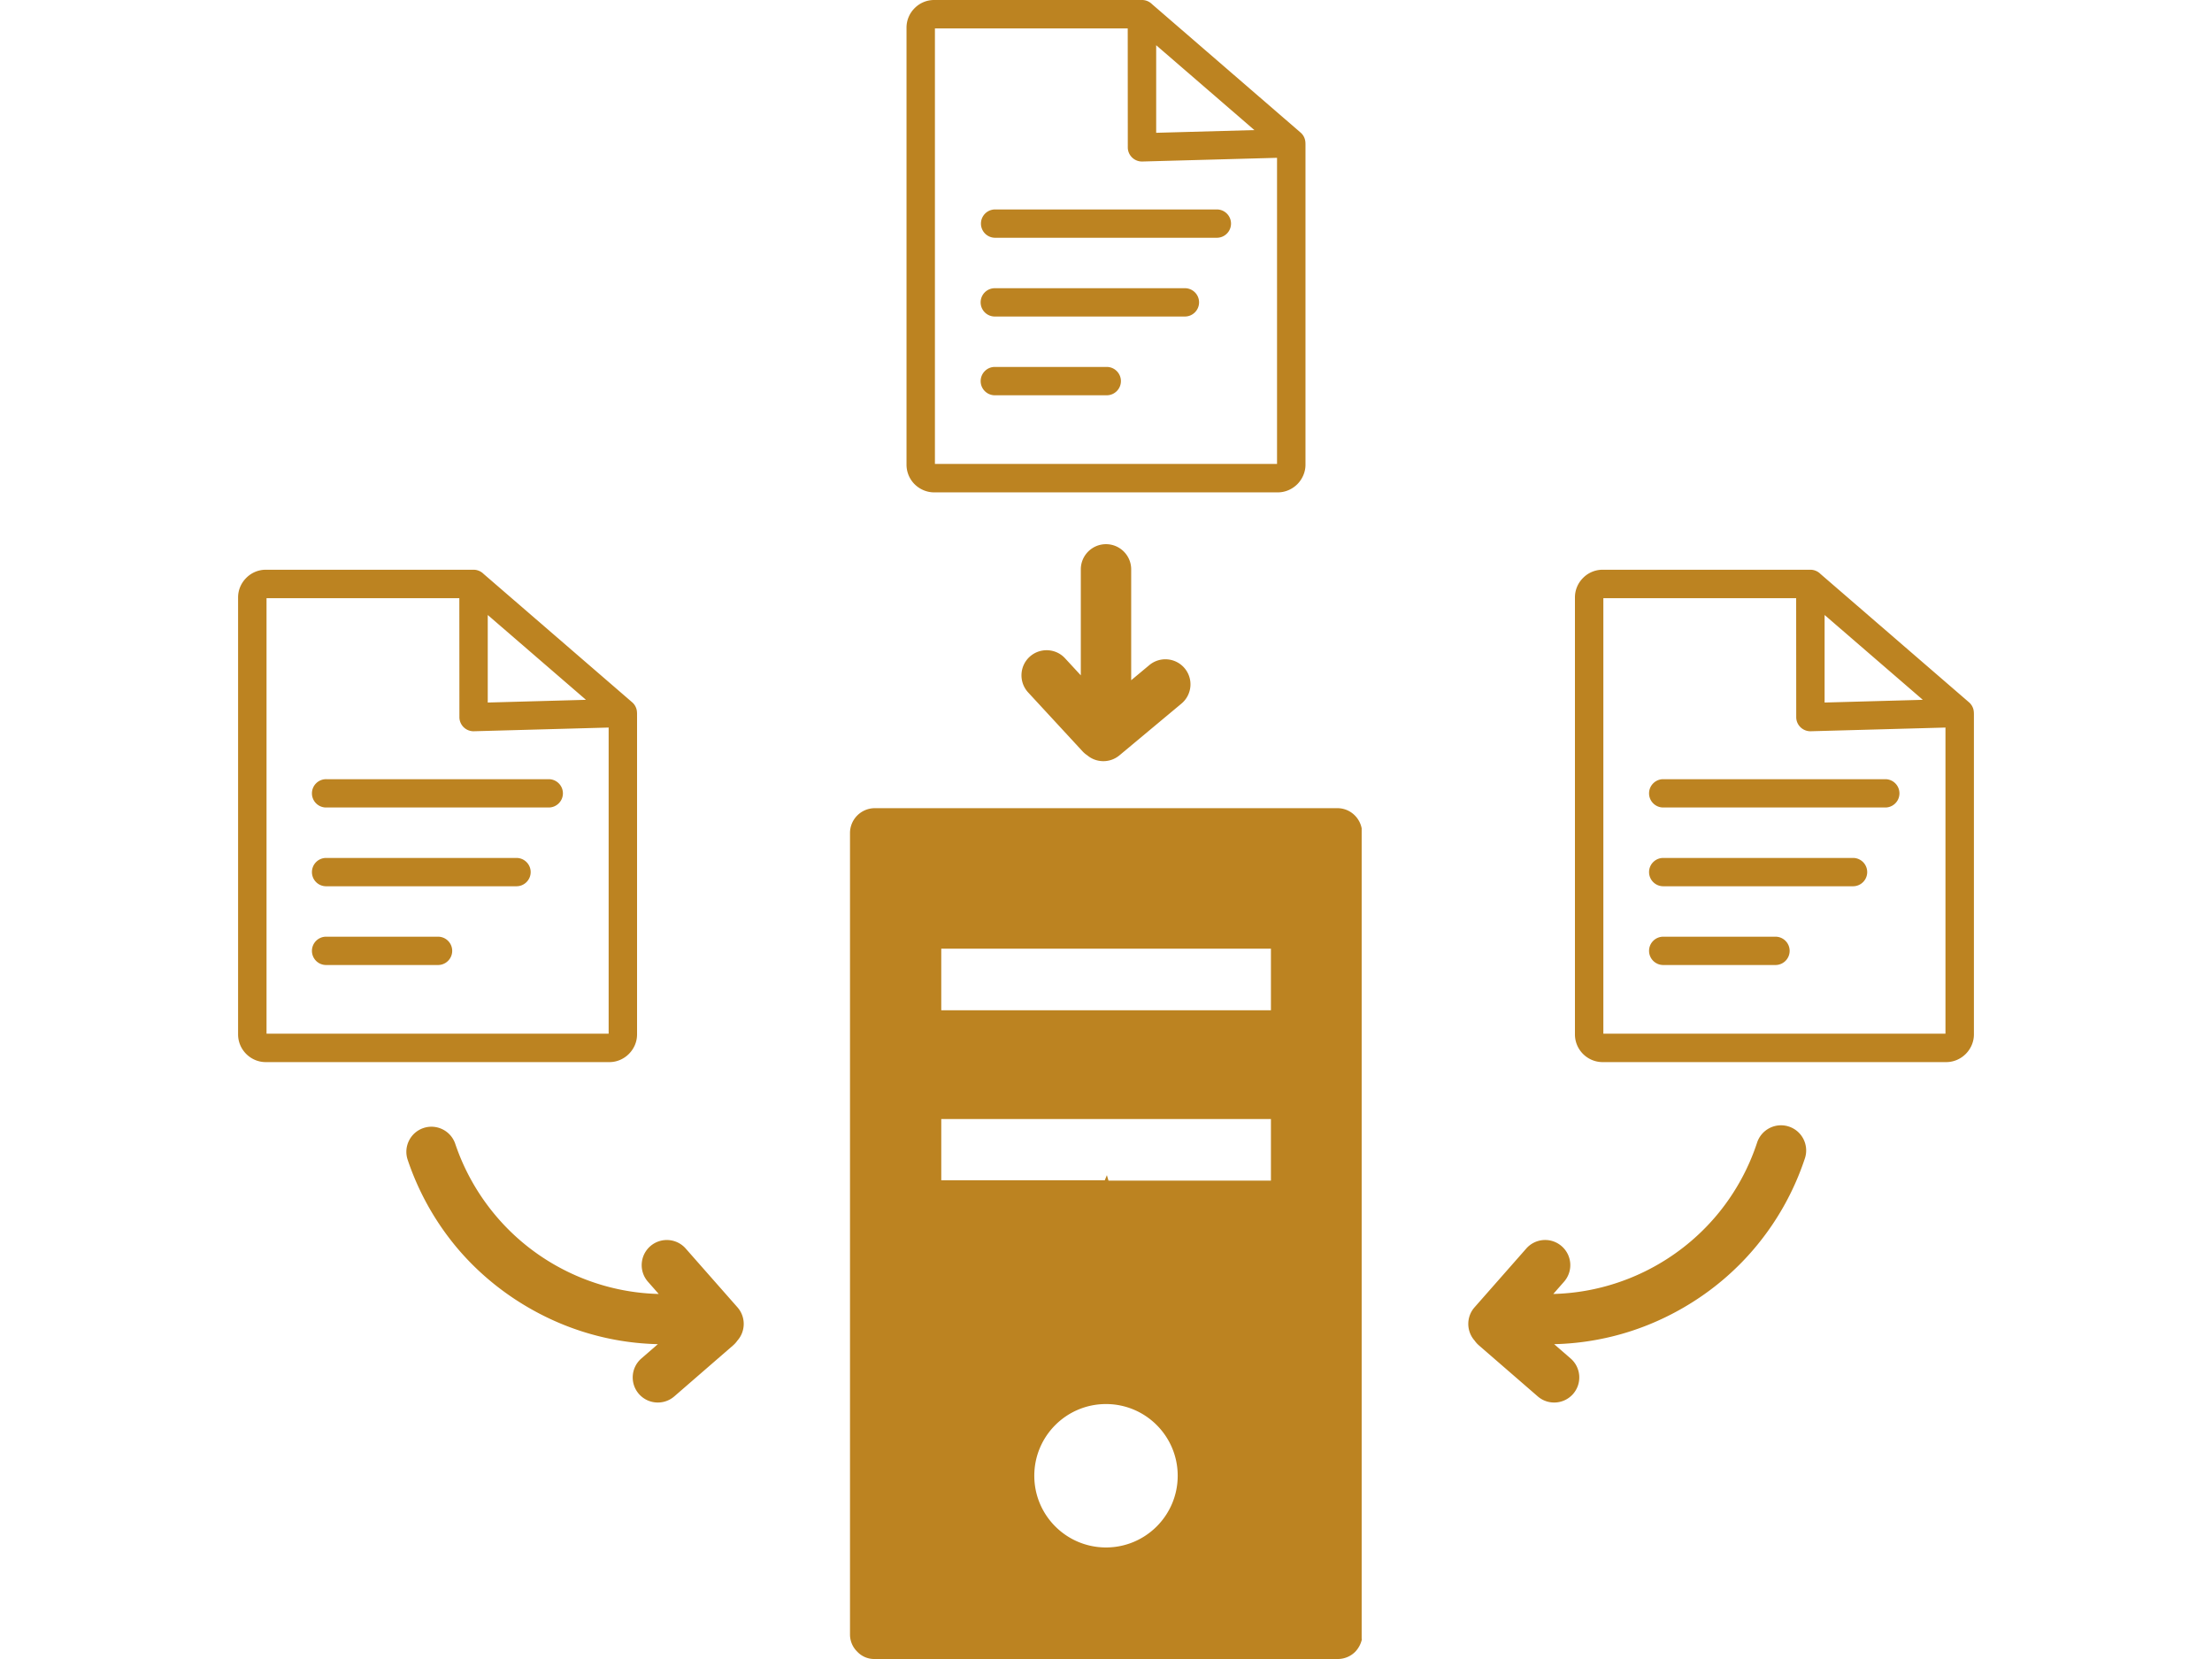 <svg xmlns="http://www.w3.org/2000/svg" shape-rendering="geometricPrecision" text-rendering="geometricPrecision" image-rendering="optimizeQuality" fill-rule="evenodd" clip-rule="evenodd" viewBox="0 0 512 489.34" width="40" height="30"><path d="M331.41 483.51v-239.2a7.347 7.347 0 0 0-2.01-3.78 7.224 7.224 0 0 0-5.11-2.15H187.75a7.338 7.338 0 0 0-7.26 7.26v236.47c0 1.91.77 3.75 2.15 5.08a6.81 6.81 0 0 0 4.96 2.15h136.82c1.92-.01 3.77-.79 5.11-2.15a7.775 7.775 0 0 0 1.98-3.82l-.1.14zm88.95-198.87c-2.3 0-4.18-1.87-4.18-4.18 0-2.3 1.88-4.17 4.18-4.17h33.02a4.176 4.176 0 1 1 0 8.35h-33.02zm0-23.23c-2.3 0-4.18-1.87-4.18-4.18 0-2.3 1.88-4.17 4.18-4.17h56.08a4.176 4.176 0 0 1 0 8.35h-56.08zm0-23.23c-2.3 0-4.18-1.87-4.18-4.17 0-2.31 1.88-4.18 4.18-4.18h65.59a4.176 4.176 0 0 1 0 8.35h-65.59zm43.41-70.13c1.16 0 2.21.48 2.97 1.24l43.8 37.85c.63.54 1.06 1.24 1.28 1.98.2.7.18 1.36.18 2.08v93.92c0 2.22-.94 4.27-2.4 5.74-1.49 1.49-3.54 2.42-5.76 2.42H402.48c-2.23 0-4.29-.92-5.77-2.4a8.15 8.15 0 0 1-2.39-5.76V176.21c0-2.24.92-4.29 2.4-5.75a8.074 8.074 0 0 1 5.76-2.41h61.29zm39.84 46.55-39.73 1.09c-2.3.06-4.23-1.76-4.29-4.06l-.02-35.19H402.7V304.9h100.91v-90.3zm-6.68-8.18-28.97-25.02v25.82l28.97-.8zM26.05 284.64a4.176 4.176 0 1 1 0-8.35h33.02a4.176 4.176 0 0 1 0 8.35H26.05zm0-23.23a4.176 4.176 0 1 1 0-8.35h56.07c2.3 0 4.18 1.87 4.18 4.17 0 2.31-1.88 4.18-4.18 4.18H26.05zm0-23.23a4.176 4.176 0 1 1 0-8.35h65.58c2.3 0 4.18 1.87 4.18 4.18 0 2.3-1.88 4.17-4.18 4.17H26.05zm46.37-68.89 43.81 37.85c.72.62 1.17 1.44 1.35 2.3.13.69.09 1.28.1 2v93.68c0 4.44-3.7 8.16-8.15 8.16H8.16c-4.48 0-8.16-3.68-8.16-8.16V176.21c0-2.24.93-4.29 2.41-5.75a8.068 8.068 0 0 1 5.75-2.41H68c.48 0 .97.02 1.45 0 1.16 0 2.21.48 2.97 1.24zm36.88 45.31-39.73 1.09a4.178 4.178 0 0 1-4.29-4.06l-.02-35.19H8.39V304.9H109.3v-90.3zm-6.69-8.18L73.64 181.4v25.82l28.97-.8zm147.84 16.35c-.5-.32-.97-.72-1.39-1.18l-16.04-17.37c-2.76-3.01-2.57-7.71.44-10.48 3.01-2.76 7.71-2.57 10.47.44l4.64 5.02v-31.26c0-4.1 3.33-7.43 7.43-7.43s7.43 3.33 7.43 7.43v32.7l5.36-4.47a7.404 7.404 0 0 1 10.42.96 7.392 7.392 0 0 1-.96 10.41l-18.29 15.26c-2.8 2.33-6.83 2.25-9.51-.03zM223.2 116.59c-2.3 0-4.17-1.88-4.17-4.18s1.87-4.18 4.17-4.18h33.02c2.31 0 4.18 1.88 4.18 4.18s-1.87 4.18-4.18 4.18H223.2zm0-23.23a4.174 4.174 0 0 1 0-8.35h56.07c2.31 0 4.18 1.87 4.18 4.17s-1.87 4.18-4.18 4.18H223.2zm0-23.23a4.176 4.176 0 0 1 0-8.35h65.59a4.176 4.176 0 0 1 0 8.35H223.2zm46.38-68.9 43.8 37.86a4.07 4.07 0 0 1 1.35 2.27c.11.5.11 1 .11 1.51v94.2c0 2.22-.94 4.26-2.4 5.74-1.49 1.48-3.54 2.42-5.76 2.42H205.31c-2.22 0-4.28-.93-5.76-2.4a8.15 8.15 0 0 1-2.39-5.76V8.15c0-2.24.92-4.29 2.4-5.75a8.06 8.06 0 0 1 5.75-2.4h60.68l.31.01.31-.01c1.16 0 2.21.47 2.97 1.23zm36.87 45.32-39.73 1.09c-2.3.06-4.23-1.76-4.29-4.07l-.02-35.19h-56.87v128.46h100.91V46.55zm-6.68-8.18L270.8 13.34v25.83l28.97-.8zM147.26 395.44c-.35.5-.76.96-1.24 1.38l-17.37 15.07c-3.09 2.67-7.78 2.33-10.45-.76-2.67-3.09-2.33-7.77.76-10.44l4.85-4.21c-5.75-.14-11.53-.89-17.2-2.3-7.11-1.75-14.11-4.54-20.8-8.4-8.65-4.99-16-11.32-21.91-18.53a80.083 80.083 0 0 1-13.88-25.16c-1.3-3.87.79-8.07 4.67-9.37 3.87-1.29 8.07.8 9.37 4.68a65.197 65.197 0 0 0 11.33 20.44 64.86 64.86 0 0 0 17.79 15.12c5.42 3.13 11.14 5.4 16.97 6.84 4.6 1.14 9.28 1.75 13.92 1.87l-3.17-3.6c-2.71-3.07-2.41-7.76.66-10.47 3.08-2.7 7.77-2.4 10.47.67l15.26 17.33c2.51 2.85 2.44 7.09-.03 9.84zm218.72 1.38c-.48-.42-.89-.88-1.24-1.38-2.46-2.75-2.54-6.99-.03-9.84l15.26-17.34a7.408 7.408 0 0 1 10.46-.66 7.4 7.4 0 0 1 .67 10.46l-3.17 3.61c4.64-.12 9.32-.73 13.92-1.87a65.23 65.23 0 0 0 16.98-6.84 64.892 64.892 0 0 0 17.92-15.25 64.983 64.983 0 0 0 11.3-20.69 7.427 7.427 0 0 1 9.37-4.73c3.9 1.28 6.01 5.48 4.73 9.37a79.914 79.914 0 0 1-13.92 25.39c-5.95 7.32-13.35 13.72-22.04 18.73-6.68 3.86-13.69 6.65-20.79 8.4a79.401 79.401 0 0 1-17.21 2.3l4.85 4.21c3.09 2.67 3.43 7.35.76 10.44s-7.36 3.43-10.44.76l-17.38-15.07zM256 414.14c11.68 0 21.15 9.47 21.15 21.15 0 11.68-9.47 21.15-21.15 21.15-11.68 0-21.15-9.47-21.15-21.15 0-11.68 9.47-21.15 21.15-21.15zm48.65-134.31v18.16h-97.24v-18.16h97.24zm0 50.24v18.16h-47.92l-.47-1.6-.62 1.5h-48.23v-18.06h97.24z" fill="#bc8321"/></svg>